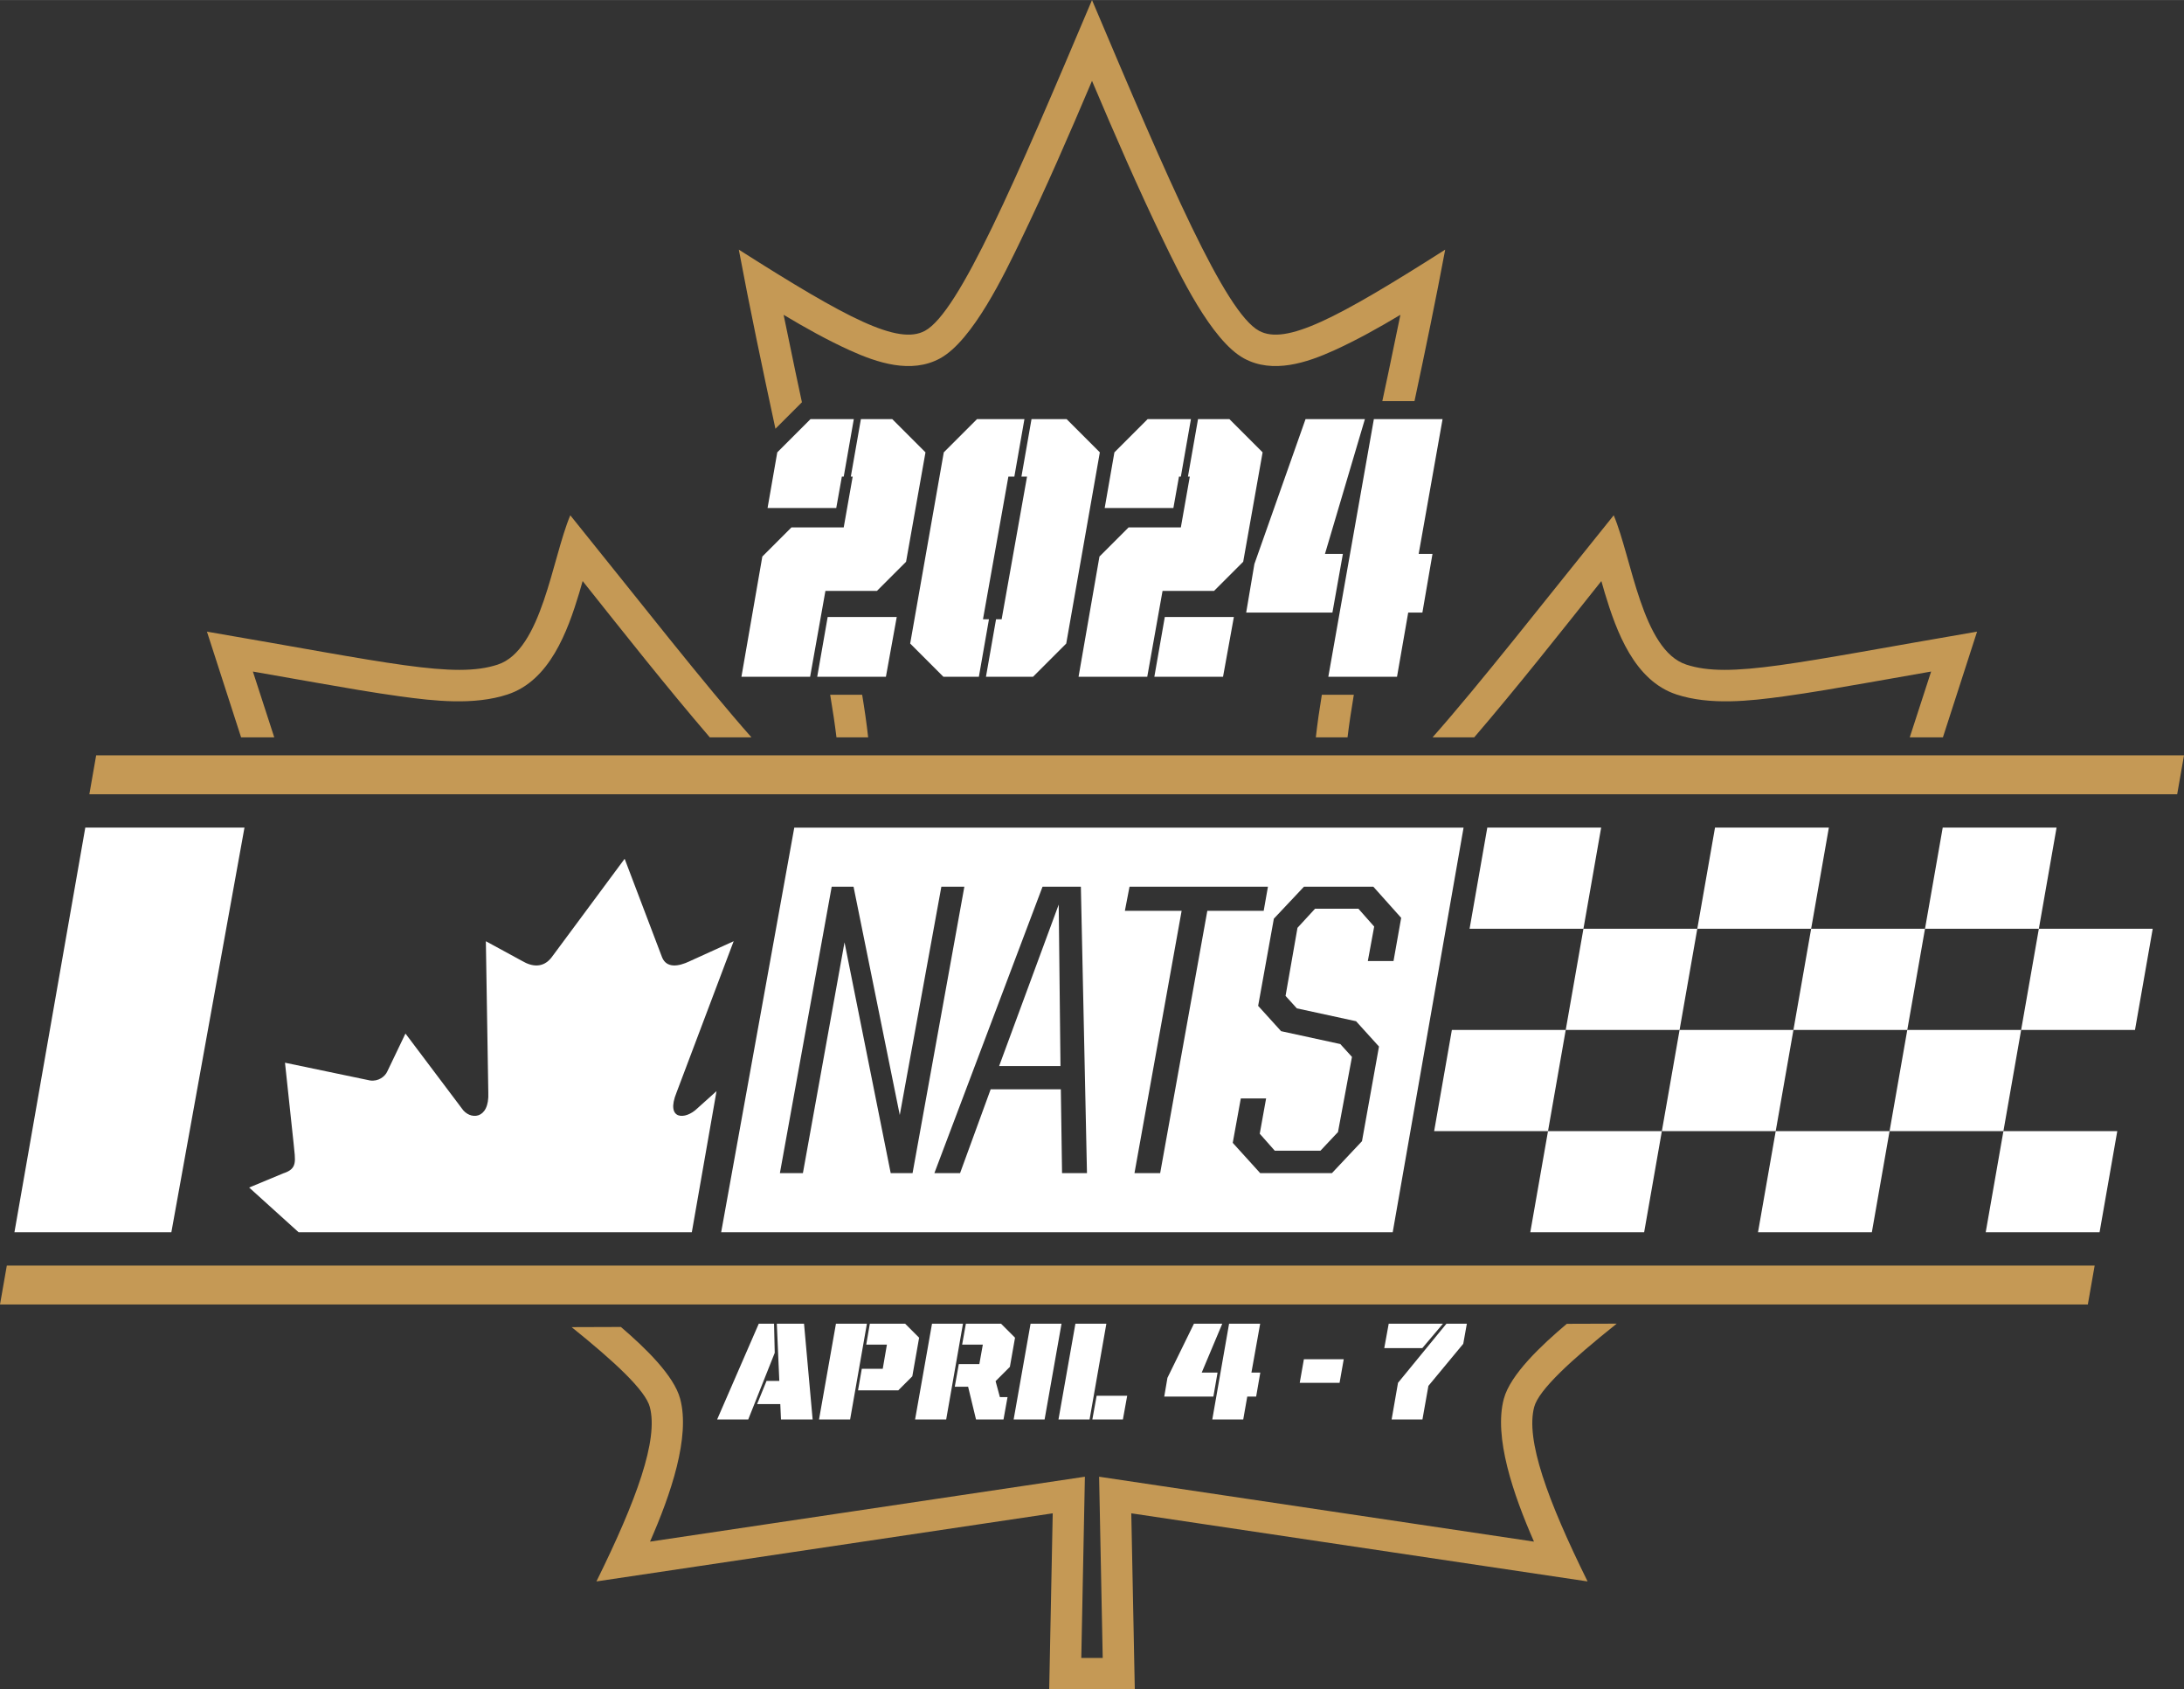 <?xml version="1.0" encoding="UTF-8"?>
<!DOCTYPE svg PUBLIC "-//W3C//DTD SVG 1.0//EN" "http://www.w3.org/TR/2001/REC-SVG-20010904/DTD/svg10.dtd">
<!-- Creator: CorelDRAW -->
<svg xmlns="http://www.w3.org/2000/svg" xml:space="preserve" width="5.428in" height="4.198in" version="1.0" shape-rendering="geometricPrecision" text-rendering="geometricPrecision" image-rendering="optimizeQuality" fill-rule="evenodd" clip-rule="evenodd"
viewBox="0 0 5428.3 4197.99"
 xmlns:xlink="http://www.w3.org/1999/xlink"
 xmlns:xodm="http://www.corel.com/coreldraw/odm/2003">
 <rect x="0" y="0" width="5428.3" height="4197.99" fill="#333333" stroke="none"/>
 <g id="Layer_x0020_1">
  <path fill="white" fill-rule="nonzero" d="M3461.56 3062.04l-1669.12 0 181.73 -1005.56 1663.52 0 -176.13 1005.56zm-329.34 -146.89l178.21 0 74.78 -79.43 42.24 -235.21 -57.03 -62.92 -147.16 -31.98 -28.06 -30.94 29.66 -169.18 43.7 -47.46 107.71 0 39.24 44.36 -15.79 85.62 63.85 0 19.04 -107.29 -69.17 -77.36 -172.5 0 -74.79 79.43 -39.04 216.63 57.03 62.92 147.15 31.98 29 31.98 -34.73 186.71 -43.68 46.42 -113.42 0 -37.38 -42.28 15.83 -87.69 -62.89 0 -20.05 110.38 68.26 75.31zm8.67 -651.95l10.57 -59.83 -344.04 0 -11.54 59.83 141.06 0 -117.21 651.95 63.85 0 117.22 -651.95 140.09 0zm-509.48 -15.48l4.4 401.29 -152.49 0 148.09 -401.29zm-309.05 667.43l63.85 0 76.08 -208.38 174.4 0 3.02 208.38 61.94 0 -15.16 -711.78 -95.3 0 -268.84 711.78zm-383.96 0l57.19 0 103.44 -573.55 114.8 573.55 54.32 0 128.74 -711.78 -57.17 0 -103.35 567.37 -114.9 -567.37 -54.32 0 -128.74 711.78z"/>
  <g id="_2790346766096">
   <polygon fill="white" points="5067.54,2307.86 5111.57,2056.47 4828.59,2056.47 4784.56,2307.86 "/>
   <polygon fill="white" points="5306.5,2559.25 5350.53,2307.86 5067.54,2307.86 5023.51,2559.25 "/>
   <polygon fill="white" points="4979.48,2810.65 5023.52,2559.26 4740.53,2559.26 4696.5,2810.65 "/>
   <polygon fill="white" points="5218.44,3062.04 5262.47,2810.65 4979.48,2810.65 4935.45,3062.04 "/>
   <polygon fill="white" points="4501.58,2307.86 4545.61,2056.47 4262.63,2056.47 4218.59,2307.86 "/>
   <polygon fill="white" points="4740.53,2559.25 4784.56,2307.86 4501.58,2307.86 4457.55,2559.25 "/>
   <polygon fill="white" points="4413.52,2810.65 4457.55,2559.26 4174.57,2559.26 4130.54,2810.65 "/>
   <polygon fill="white" points="4652.47,3062.04 4696.5,2810.65 4413.52,2810.65 4369.49,3062.04 "/>
   <polygon fill="white" points="3935.61,2307.86 3979.65,2056.47 3696.66,2056.47 3652.63,2307.86 "/>
   <polygon fill="white" points="4174.57,2559.25 4218.6,2307.86 3935.61,2307.86 3891.58,2559.25 "/>
   <polygon fill="white" points="3847.56,2810.65 3891.59,2559.26 3608.6,2559.26 3564.57,2810.65 "/>
   <polygon fill="white" points="4086.51,3062.04 4130.54,2810.65 3847.56,2810.65 3803.52,3062.04 "/>
  </g>
  <path fill="white" fill-rule="nonzero" d="M1552.57 2133.92l-181.48 244.85c-20.37,26.61 -47.83,24.14 -73.04,9.28l-90.45 -49.22 6.07 376.09c3.15,68.71 -46.8,68.71 -66.09,39l-139.83 -185.69 -45.19 94.3c-5.48,12.39 -22.1,25.39 -42.95,22.29l-211.27 -44.1 21.39 200.29c4.27,44.57 10.55,63.02 -25.96,74.77l-84.5 35.13 122.93 111.13 977.3 0 61.41 -350.69 -47.41 42.57c-30.03,29.71 -79.99,29.71 -52,-39l142 -376.09 -108.24 49.22c-30.59,14.86 -58.93,17.33 -69.69,-9.28l-93.04 -244.85z"/>
  <polygon fill="white" fill-rule="nonzero" points="35.87,3062.04 425.91,3062.04 607.64,2056.47 212,2056.47 "/>
  <polygon fill="#C59955" points="-0,3241.58 5189.28,3241.58 5206.22,3144.88 16.94,3144.88 "/>
  <polygon fill="#C59955" points="222.08,1973.63 5411.36,1973.63 5428.3,1876.93 239.01,1876.93 "/>
  <path fill="#C59955" d="M1448.14 1443.81c-2.78,10.06 -5.58,19.93 -8.47,29.49 -29,95.94 -73.43,217.93 -178.23,252.35 -83.22,27.33 -181.98,16.37 -267.18,4.64 -68.38,-9.41 -136.66,-21.39 -204.65,-33.29 -53.7,-9.4 -107.39,-18.9 -161.07,-28.33 17.72,54.5 35.5,109.01 53.12,163.56l-82.42 0c-26.21,-81.02 -54.83,-168.98 -84.89,-262.72 452.83,77.57 614.48,117.44 722.72,81.9 109.73,-36.05 135.14,-263.9 180.38,-371.01 176.31,218.5 333.08,419.48 450.31,551.83l-103.55 0c-108.21,-126.19 -212.11,-257.87 -316.06,-388.43zm95.09 1853.56c61.06,52.29 131.89,120.89 147.33,178.5 25.42,94.87 -23.16,237.04 -74.92,354.95l1080.85 -161.29 -8.97 450.31 53.28 0 -8.97 -450.31 1080.84 161.29c-51.76,-117.91 -100.33,-260.08 -74.91,-354.95 16.22,-60.54 93.59,-133.19 156.52,-186.32l124.05 -0.41c-113.72,90.82 -193.7,164.47 -205.09,206.96 -21.77,81.24 32.66,231.15 132.66,433.61l-1134.11 -169.24 8.72 437.51 -106.36 0 -106.36 0 8.72 -437.51 -1134.11 169.24c100,-202.46 154.44,-352.38 132.67,-433.61 -11.02,-41.14 -86.34,-111.47 -194.3,-198.31l122.46 -0.41zm3203.41 -1465.14c17.62,-54.55 35.41,-109.06 53.13,-163.56 -53.7,9.43 -107.37,18.93 -161.08,28.33 -67.99,11.9 -136.27,23.88 -204.65,33.29 -85.2,11.73 -183.97,22.69 -267.18,-4.64 -104.8,-34.43 -149.24,-156.42 -178.22,-252.36 -2.89,-9.56 -5.7,-19.44 -8.48,-29.49 -103.95,130.56 -207.84,262.24 -316.05,388.43l-103.55 0c117.22,-132.35 274,-333.33 450.3,-551.83 45.24,107.11 70.65,334.96 180.39,371.01 108.23,35.54 269.88,-4.33 722.71,-81.9 -30.07,93.75 -58.68,181.71 -84.89,262.72l-82.42 0zm-1476.13 0c3.88,-35.19 9.08,-70.63 14.93,-105.89l79.47 0c-6.54,38.86 -11.83,74.37 -15.63,105.89l-78.77 0zm165.24 -835.54c5.03,-23.41 10.02,-46.81 14.96,-70.22 10.15,-48.05 20.17,-96.13 29.95,-144.27 -54.22,32.51 -109.47,63.21 -164.02,88 -68.69,31.21 -152.93,59.31 -224.6,20.41 -81.69,-44.33 -161.35,-211.95 -200.69,-293.25 -62.73,-129.63 -120.62,-263.1 -177.2,-396.52 -56.58,133.42 -114.47,266.88 -177.2,396.52 -39.33,81.3 -118.99,248.92 -200.69,293.25 -71.67,38.9 -155.92,10.8 -224.6,-20.41 -54.55,-24.79 -109.8,-55.49 -164.02,-88 9.78,48.13 19.8,96.21 29.94,144.27 5.14,24.35 10.33,48.69 15.57,73.04l-65.84 65.84c-32,-148.79 -64.06,-301.15 -91,-445.09 270.02,171.83 396.2,237.74 462.67,201.67 84.7,-45.97 223.89,-369.68 415.16,-821.93 191.28,452.26 330.46,775.96 415.17,821.93 66.46,36.07 192.65,-29.83 462.67,-201.67 -22.81,121.86 -49.28,249.77 -76.29,376.43l-79.94 0zm-1356.73 835.54c-3.8,-31.52 -9.09,-67.03 -15.63,-105.89l79.48 0c5.85,35.26 11.05,70.71 14.93,105.89l-78.77 0z"/>
  <path fill="white" fill-rule="nonzero" d="M1881.8 3488.98l57.62 0 1.72 38.3 78.66 0 -21.39 -238.06 -67.62 0 6.21 142.15 -31.74 0 -23.46 57.62zm-99.37 38.3l77.28 0 65.9 -165.61 -1.72 -72.45 -37.95 0 -103.5 238.06z"/>
  <path id="_1" fill="white" fill-rule="nonzero" d="M2152.98 3341.31l51.41 0 -10.35 60.04 -52.09 0 -9.32 53.48 100.06 0 34.85 -34.85 16.91 -95.91 -34.85 -34.85 -87.63 0 -8.97 52.09zm-117.31 185.96l77.28 0 41.75 -238.06 -76.94 0 -42.09 238.06z"/>
  <path id="_2" fill="white" fill-rule="nonzero" d="M2425.89 3527.28l68.31 0 10.01 -55.55 -18.98 0 -10.7 -39.68 35.54 -35.54 12.77 -72.45 -34.85 -34.85 -87.29 0 -9.31 52.09 51.41 0 -8.63 48.3 -51.06 0 -10 56.24 33.12 0 19.67 81.43zm-151.46 0l77.28 0 41.75 -238.06 -76.94 0 -42.09 238.06z"/>
  <polygon id="_3" fill="white" fill-rule="nonzero" points="2519.39,3527.28 2596.33,3527.28 2638.42,3289.22 2561.48,3289.22 "/>
  <path id="_4" fill="white" fill-rule="nonzero" d="M2630.83 3527.28l77.28 0 41.75 -238.06 -76.94 0 -42.09 238.06zm84.19 0l75.91 0 10.69 -59 -75.9 0 -10.7 59z"/>
  <path id="_5" fill="white" fill-rule="nonzero" d="M3013.11 3527.28l76.94 0 10.01 -56.93 22.08 0 10.35 -59.69 -22.08 0 21.74 -121.44 -77.28 0 -41.75 238.06zm-119.37 -56.93l122.13 0 10.35 -59.69 -39.33 0 51.06 -121.44 -70.39 0 -65.9 134.56 -7.93 46.57z"/>
  <polygon id="_6" fill="white" fill-rule="nonzero" points="3230.47,3436.2 3329.49,3436.2 3339.84,3377.54 3240.82,3377.54 "/>
  <path id="_7" fill="white" fill-rule="nonzero" d="M3440.58 3349.94l94.54 0 51.41 -60.72 -134.9 0 -11.04 60.72zm18.29 177.34l76.59 0 14.83 -83.49 86.6 -104.54 8.97 -50.02 -50.72 0 -120.41 146.98 -15.87 91.08z"/>
  <path fill="white" fill-rule="nonzero" d="M1842.81 1681.66l170.74 0 38.04 -213.43 128.06 0 72.38 -72.38 48.25 -271.88 -82.59 -82.59 -77.94 0 -25.06 142.9 4.64 0 -22.27 126.2 -129.91 0 -72.38 72.38 -51.96 298.79zm64.96 -419.43l170.74 0 13.92 -77.94 4.64 0 25.06 -142.9 -107.64 0 -82.59 82.59 -24.13 138.26zm123.41 419.43l170.74 0 26.91 -148.47 -171.67 0 -25.98 148.47z"/>
  <path id="_1_0" fill="white" fill-rule="nonzero" d="M2344.82 1681.66l88.15 0 25.06 -142.9 -14.85 0 63.1 -354.47 14.85 0 25.06 -142.9 -117.85 0 -82.59 82.59 -83.51 475.1 82.58 82.59zm105.78 0l116.92 0 82.59 -82.59 83.51 -475.1 -82.59 -82.59 -87.22 0 -25.06 142.9 13.92 0 -63.1 354.47 -13.92 0 -25.06 142.9z"/>
  <path id="_2_1" fill="white" fill-rule="nonzero" d="M2680.73 1681.66l170.74 0 38.04 -213.43 128.06 0 72.38 -72.38 48.25 -271.88 -82.59 -82.59 -77.94 0 -25.06 142.9 4.64 0 -22.27 126.2 -129.91 0 -72.38 72.38 -51.96 298.79zm64.96 -419.43l170.74 0 13.92 -77.94 4.64 0 25.06 -142.9 -107.64 0 -82.59 82.59 -24.13 138.26zm123.41 419.43l170.74 0 26.91 -148.47 -171.67 0 -25.98 148.47z"/>
  <path id="_3_2" fill="white" fill-rule="nonzero" d="M3301.52 1681.66l170.74 0 27.84 -159.6 35.26 0 25.06 -145.69 -34.33 0 59.39 -334.98 -170.74 0 -113.21 640.27zm-204.14 -159.6l214.35 0 25.98 -145.69 -44.54 0 99.29 -334.98 -147.54 0 -127.13 360.04 -20.41 120.63z"/>
 </g>
</svg>
